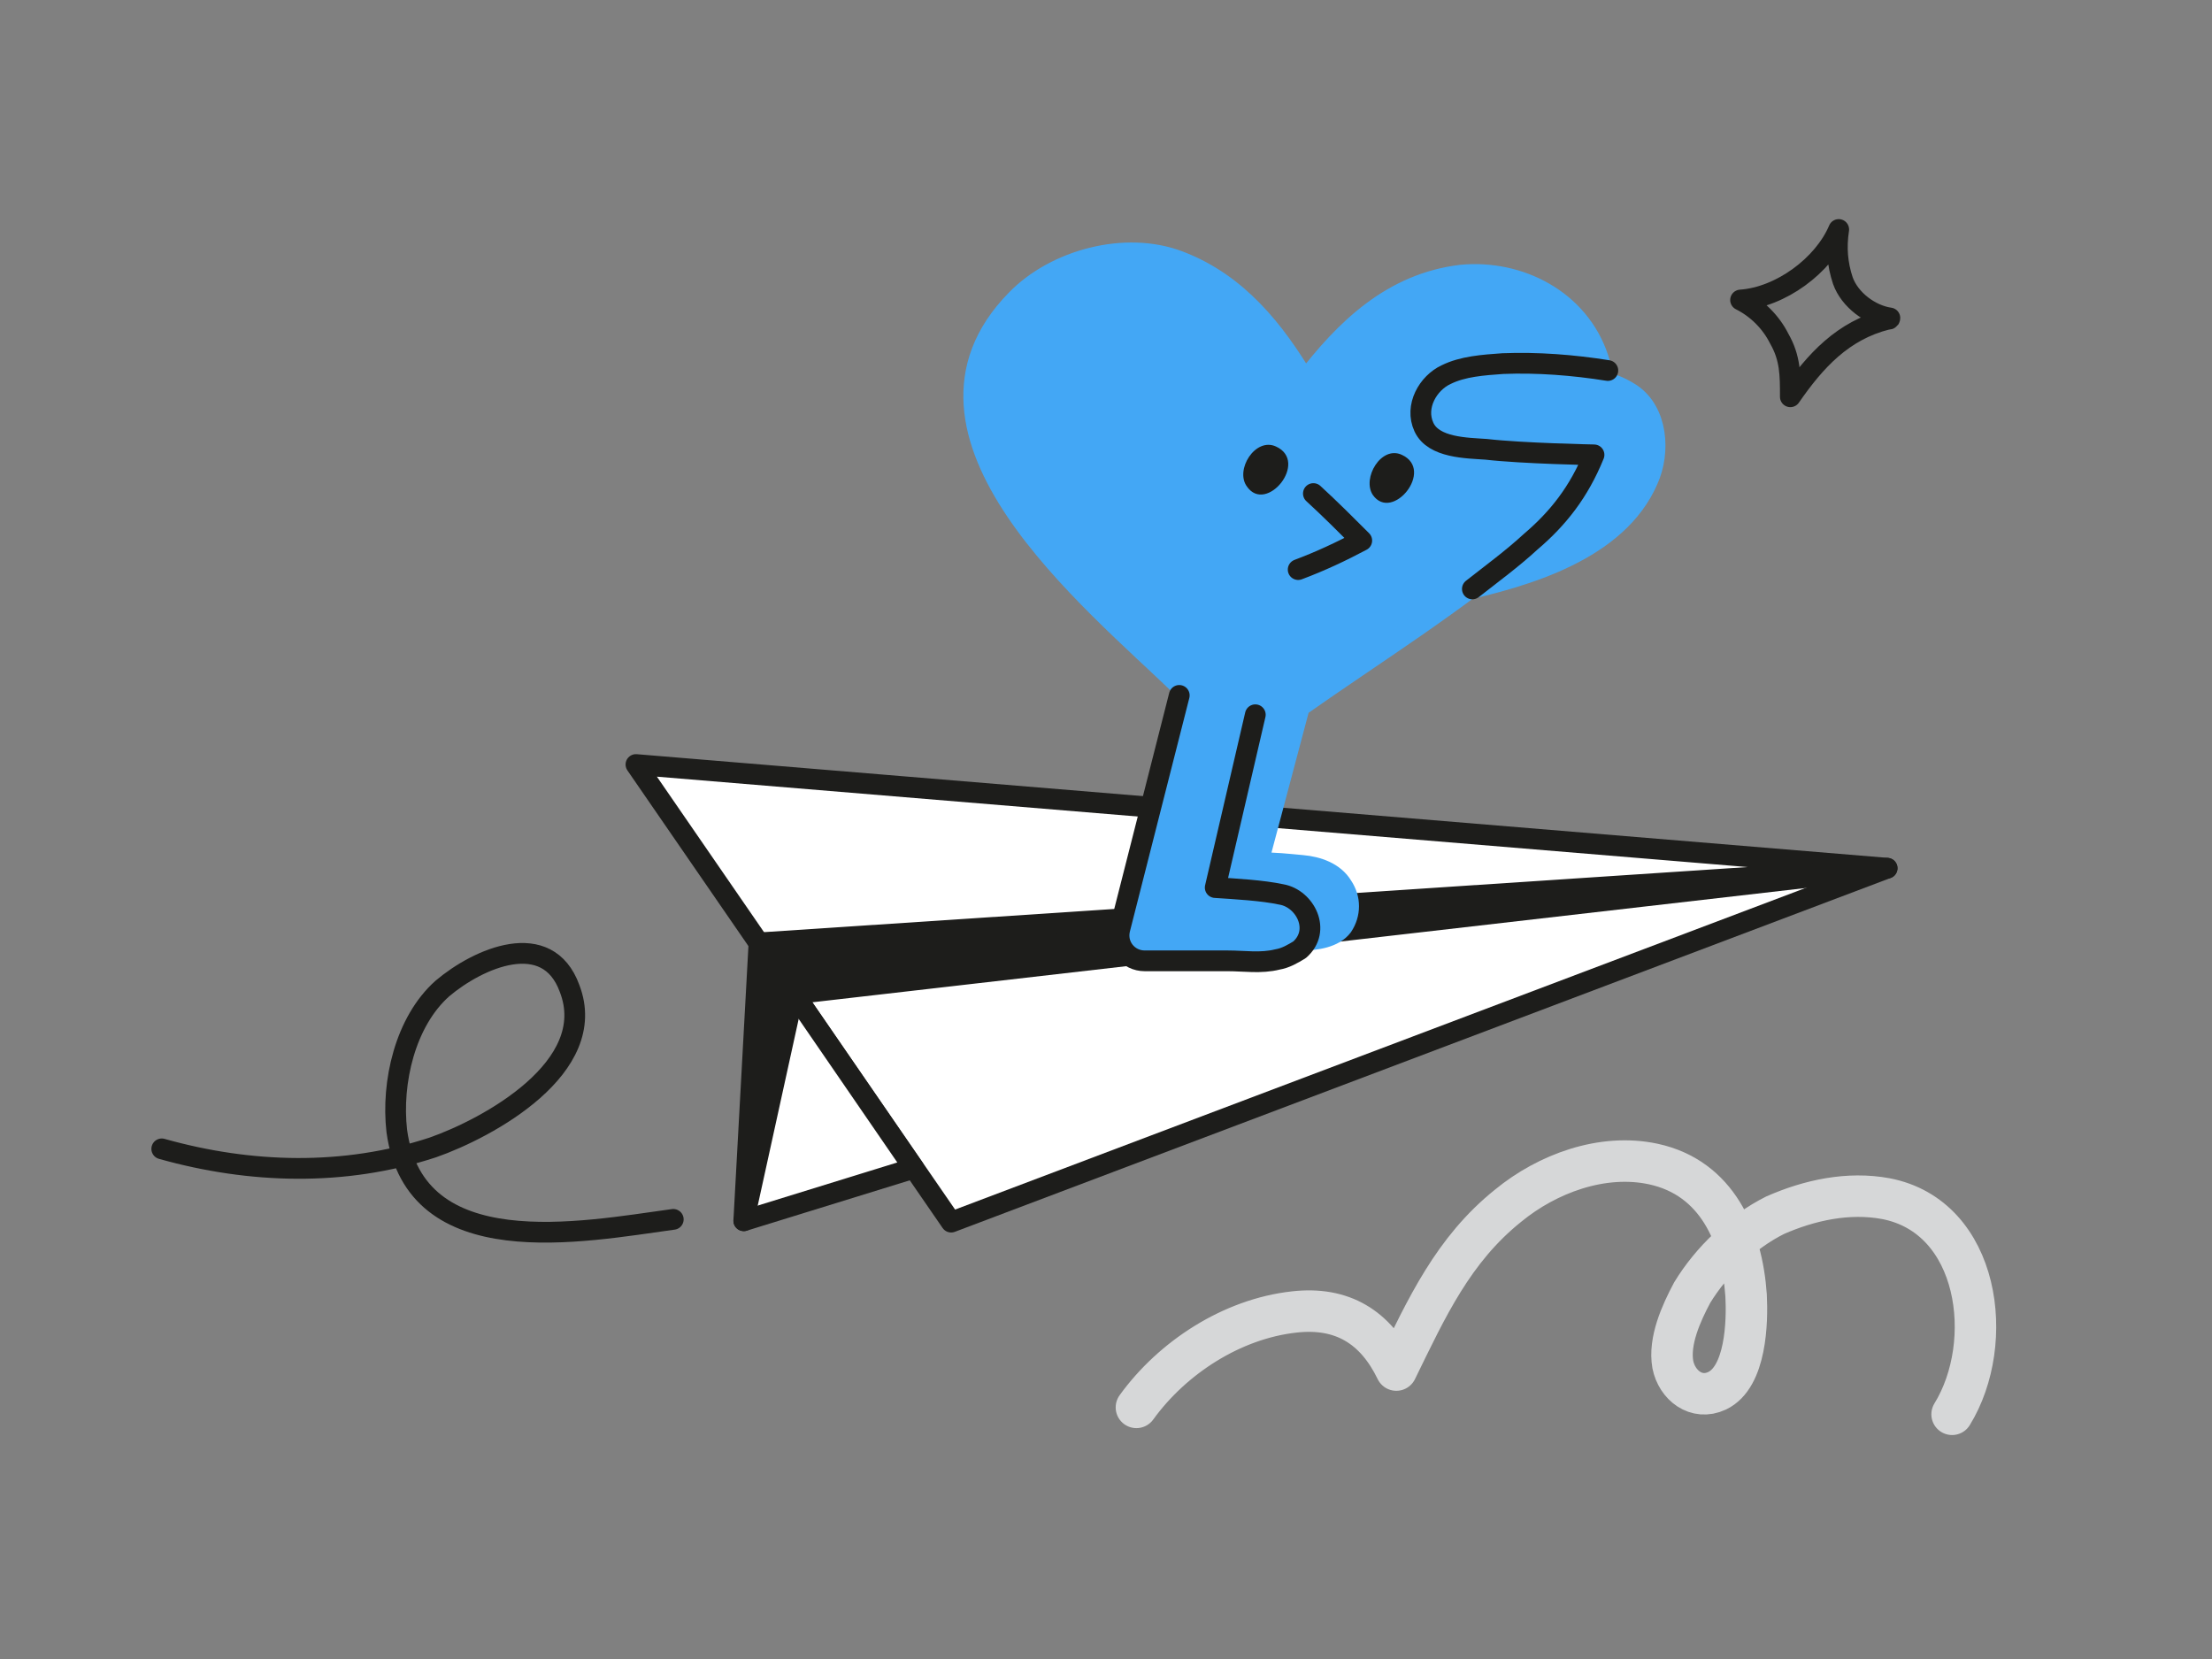 <?xml version="1.0" encoding="utf-8"?>
<!-- Generator: Adobe Illustrator 22.0.1, SVG Export Plug-In . SVG Version: 6.00 Build 0)  -->
<svg version="1.1" id="Слой_2" xmlns="http://www.w3.org/2000/svg" xmlns:xlink="http://www.w3.org/1999/xlink" x="0px" y="0px"
	 viewBox="0 0 160 120" style="enable-background:new 0 0 160 120;" xml:space="preserve">
<rect x="0" y="0" width="160" height="120" fill="#808080" stroke="none"/>
<style type="text/css">
	.st0{fill:#FFFFFF;stroke:#1D1D1B;stroke-width:1.5;stroke-linecap:round;stroke-linejoin:round;stroke-miterlimit:10;}
	.st1{fill:#1D1D1B;stroke:#1D1D1B;stroke-width:1.5;stroke-linecap:round;stroke-linejoin:round;stroke-miterlimit:10;}
	.st2{fill:#43A7F5;stroke:#43A7F5;stroke-width:1.5;stroke-linecap:round;stroke-linejoin:round;stroke-miterlimit:10;}
	.st3{fill:none;stroke:#1D1D1B;stroke-width:1.5;stroke-linecap:round;stroke-linejoin:round;stroke-miterlimit:10;}
	.st4{fill:#1D1D1B;}
	.st5{fill:none;stroke:#D6D7D8;stroke-width:3;stroke-linecap:round;stroke-linejoin:round;stroke-miterlimit:10;}
</style>
<polygon class="st0" points="46,55.3 136.5,62.8 68.8,88.4 "/>
<polyline class="st0" points="54.9,68.2 66.1,84.5 53.8,88.3 "/>
<polyline class="st1" points="57.4,71.9 53.8,88.3 54.9,68.2 "/>
<polyline class="st1" points="57.4,71.9 136.5,62.8 54.9,68.2 "/>
<path class="st2" d="M94.2,68c-0.2,0.4-0.5,0.8-0.9,1c-1.3,0.7-3,0.4-4.4,0.4c-1.3,0-2.5,0-3.8,0h-2.2c-1.2,0-2.1-1.1-1.8-2.3
	l4.4-17.4c-6.5-6.3-21.5-18.3-12-28c2.8-2.9,7.9-4.3,11.8-2.8c4.2,1.6,6.9,5,9.1,8.7c2.9-3.8,6.3-7.1,11.3-7.7
	c4.2-0.4,8.5,1.8,9.9,6c1.6,4.7-1.6,10.3-5.1,13.3c-5,4.3-11.1,8.1-16.5,11.9l-3,11.3c1.3,0,2.1,0.1,3.2,0.2
	c1.1,0.1,2.3,0.5,2.9,1.5c0.6,0.9,0.6,2,0,2.9C96.5,67.8,95.2,68,94.2,68"/>
<path class="st2" d="M105.4,42.8c5-1.1,11.6-3,13.8-8.1c0.9-2,0.7-4.9-1.2-6.2c-1.8-1.2-4-1.3-6.1-1.5c-2.4-0.2-4.8-0.2-7.1,0.1
	c-1.4,0.2-3.2,2.2-2.2,3.6c1,1.5,3.1,1.6,4.7,1.8c2.6,0.3,5.2,0.3,7.8,0.2"/>
<path class="st3" d="M116.3,26.8c-2.5-0.4-5.1-0.6-7.6-0.5c-1.4,0.1-2.9,0.2-4.1,0.8c-1.3,0.6-2.3,2.3-1.6,3.8
	c0.7,1.5,3.1,1.5,4.5,1.6c2.6,0.3,7.8,0.4,7.8,0.4c-1.1,2.7-2.6,4.6-4.6,6.3c-1.3,1.2-2.8,2.3-4.2,3.4"/>
<path class="st4" d="M92.3,32.3c2.4,1.1-0.7,4.9-2.1,2.9C89.3,34,90.8,31.6,92.3,32.3z"/>
<path class="st4" d="M101.4,32.9c2.4,1.1-0.7,4.9-2.1,2.9C98.5,34.6,99.9,32.2,101.4,32.9z"/>
<path class="st3" d="M95,35.7c1.2,1.1,2.4,2.3,3.5,3.4c-1.5,0.8-3,1.5-4.6,2.1"/>
<path class="st3" d="M136.5,23.1c0.1,0,0.2,0,0.2-0.1c-1.4-0.2-2.9-1.3-3.4-2.7c-0.4-1.2-0.5-2.4-0.3-3.7c-1.1,2.6-4.2,4.9-7.1,5.1
	c1.2,0.6,2.2,1.6,2.8,2.8c0.8,1.4,0.8,2.6,0.8,4.2C131.3,26.1,133.3,23.9,136.5,23.1z"/>
<path class="st5" d="M82.2,101.8c2.6-3.6,6.9-6.4,11.4-6.9c3.5-0.4,5.9,1.1,7.4,4.2c2.2-4.5,4.1-8.7,8.1-11.9
	c2.8-2.3,6.8-3.8,10.5-3c4.6,1,6.4,5.2,6.7,9.5c0.1,1.9,0,5.9-2.1,6.9c-1.5,0.7-2.9-0.4-3.2-1.9c-0.3-1.7,0.6-3.7,1.4-5.2
	c1.4-2.3,3.6-4.4,6-5.6c2.5-1.1,5.3-1.7,8-1.2c6.8,1.3,8,10.4,4.8,15.6"/>
<path class="st3" d="M11.7,83.1c6.4,1.8,13.2,2,19.6-0.1c4-1.4,12.1-5.8,9.9-11.5c-1.6-4.4-6.6-2.2-9.2,0c-2.7,2.4-3.7,6.8-3.3,10.3
	c1.3,9.7,13.4,7.3,20,6.4"/>
<path class="st3" d="M85.3,50.3L81,67.2c-0.3,1.2,0.6,2.3,1.8,2.3H85c1.3,0,2.5,0,3.8,0c1.2,0,2.4,0.2,3.6-0.1
	c0.6-0.1,1.1-0.4,1.6-0.7c1.6-1.4,0.4-3.7-1.3-4c-1.4-0.3-3.3-0.4-4.8-0.5l2.9-12.5"/>
</svg>
